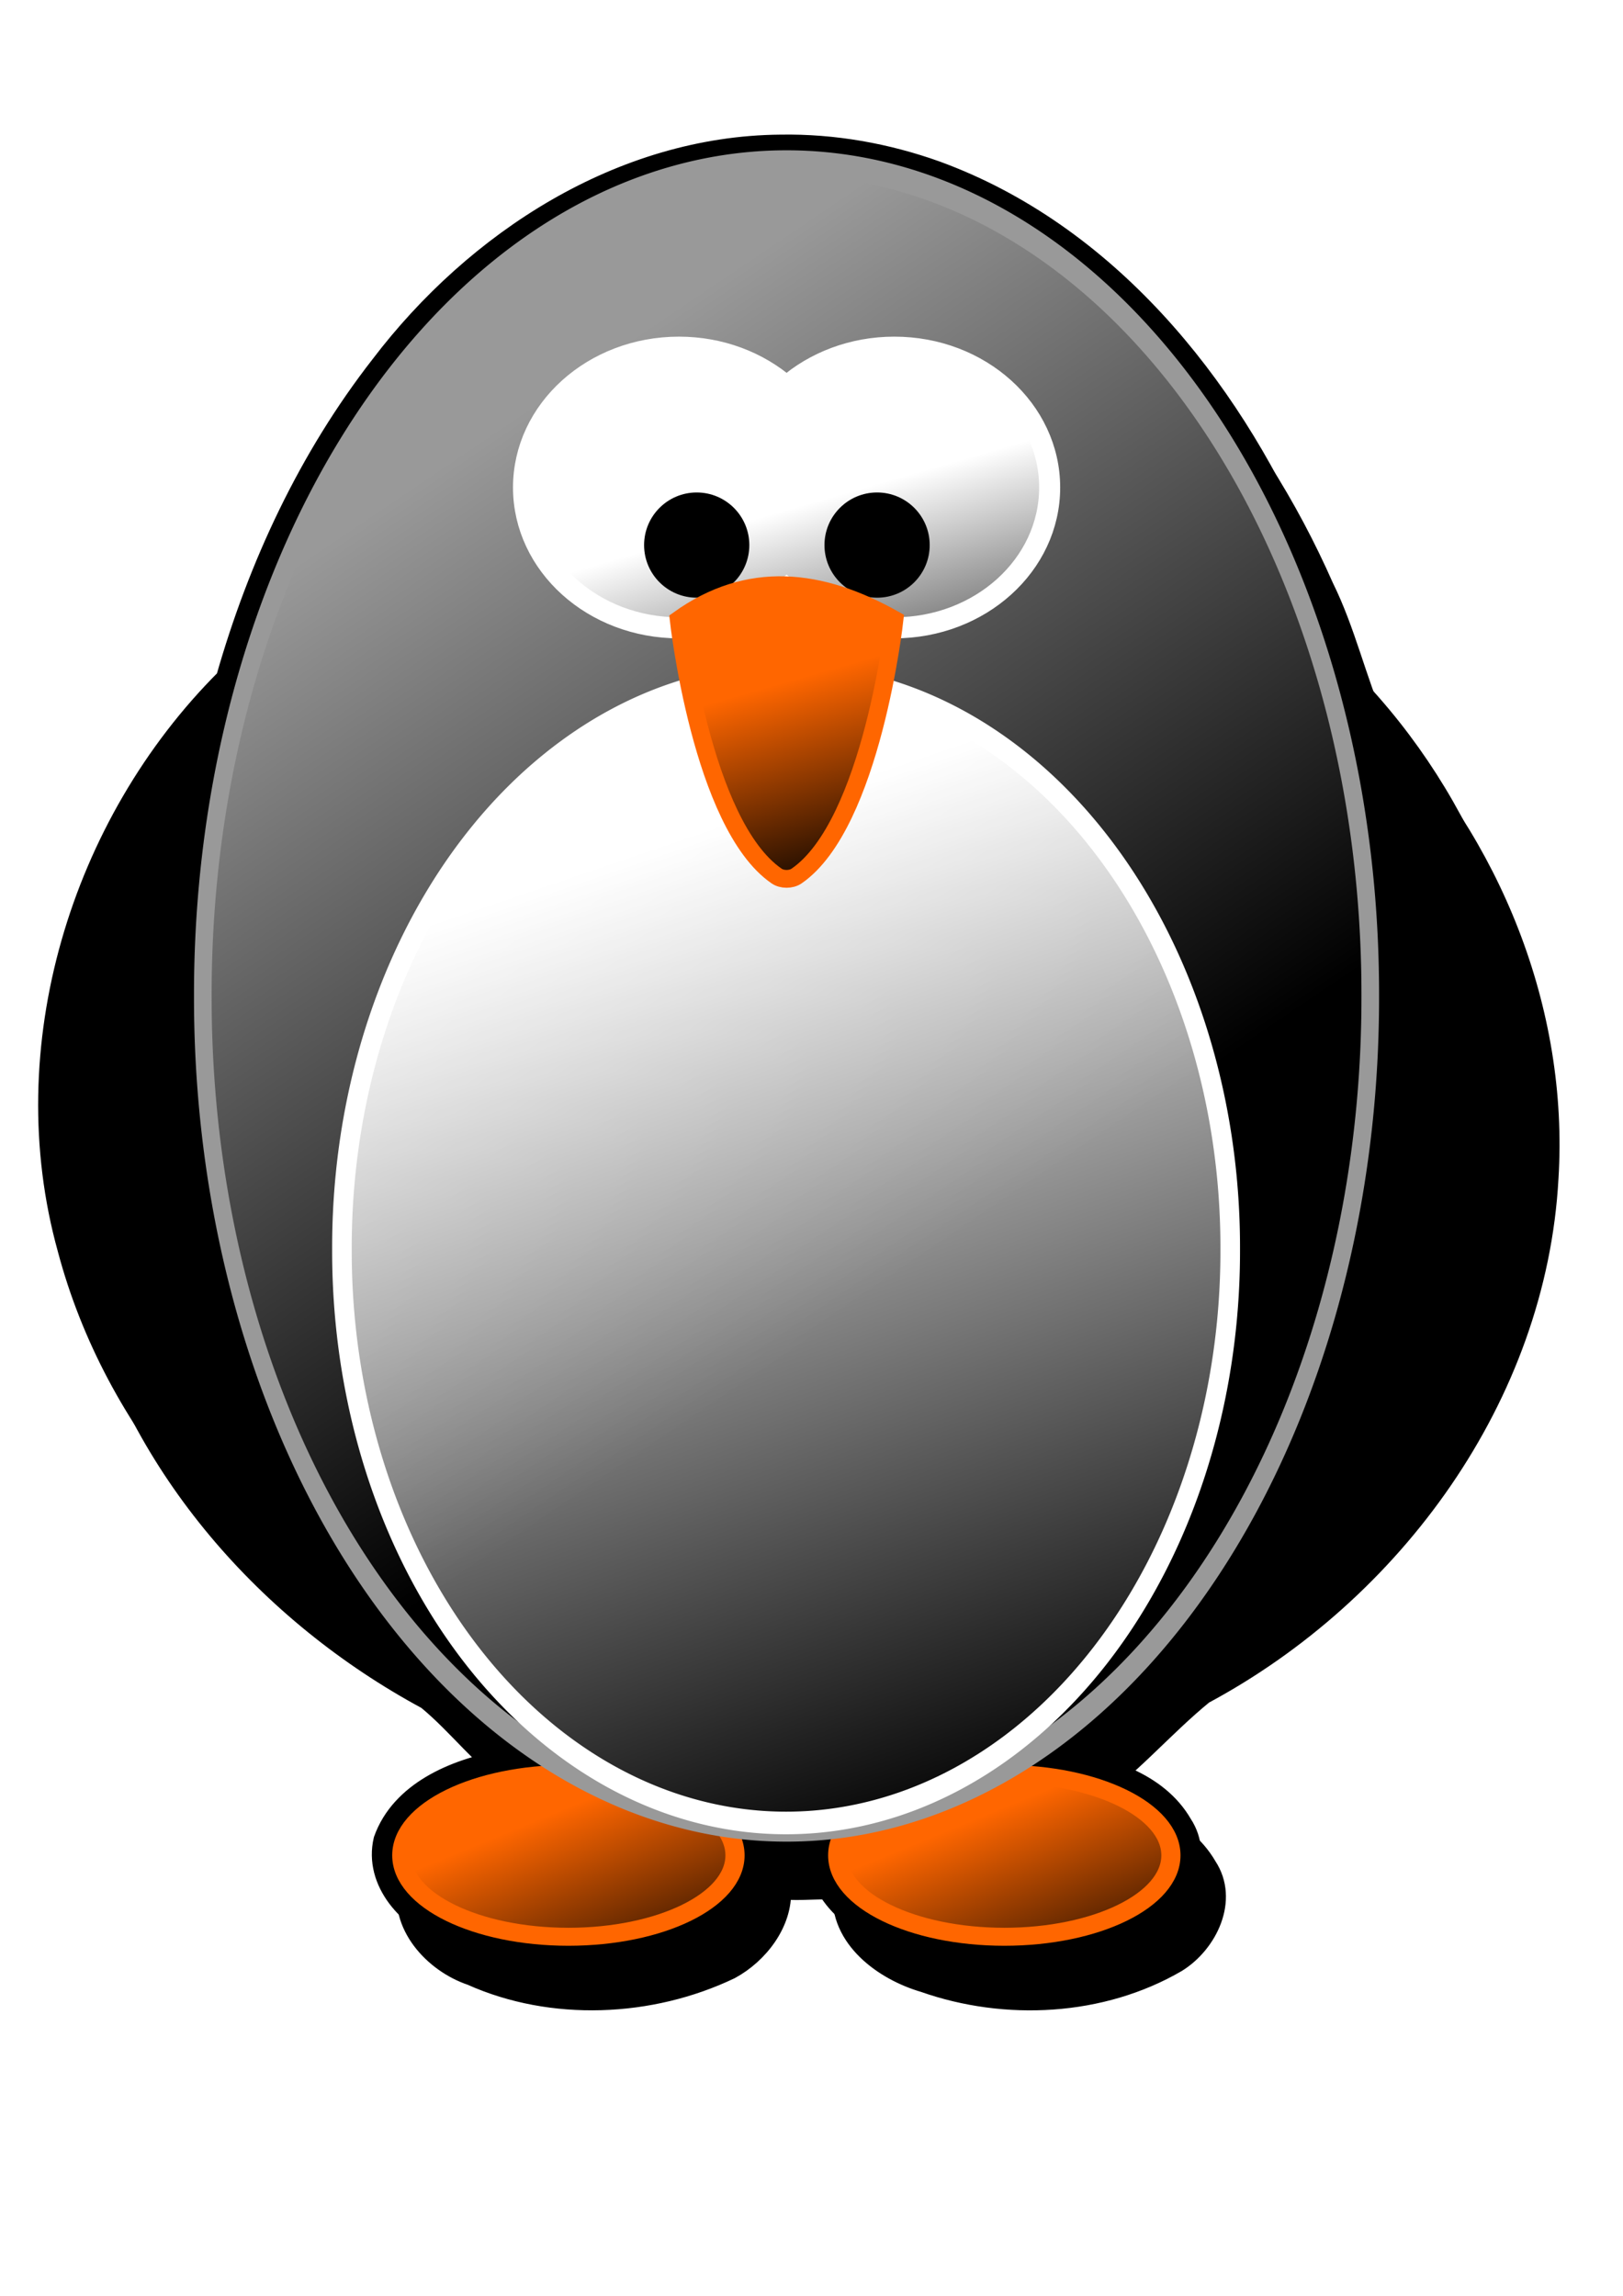 <?xml version="1.0" encoding="UTF-8" standalone="no"?>
<!-- Created with Inkscape (http://www.inkscape.org/) -->

<svg
   xmlns:dc="http://purl.org/dc/elements/1.1/"
   xmlns:cc="http://creativecommons.org/ns#"
   xmlns:rdf="http://www.w3.org/1999/02/22-rdf-syntax-ns#"
   xmlns:svg="http://www.w3.org/2000/svg"
   xmlns="http://www.w3.org/2000/svg"
   xmlns:xlink="http://www.w3.org/1999/xlink"
   xmlns:sodipodi="http://sodipodi.sourceforge.net/DTD/sodipodi-0.dtd"
   xmlns:inkscape="http://www.inkscape.org/namespaces/inkscape"
   width="744.094"
   height="1052.362"
   id="svg2"
   version="1.1"
   inkscape:version="0.48.2 r9819"
   sodipodi:docname="penguin.svg">
  <defs
     id="defs4">
    <linearGradient
       inkscape:collect="always"
       id="linearGradient3848">
      <stop
         style="stop-color:#ff6600;stop-opacity:1;"
         offset="0"
         id="stop3850" />
      <stop
         style="stop-color:#000000;stop-opacity:1"
         offset="1"
         id="stop3852" />
    </linearGradient>
    <linearGradient
       id="linearGradient3828"
       inkscape:collect="always">
      <stop
         id="stop3830"
         offset="0"
         style="stop-color:#ffffff;stop-opacity:1;" />
      <stop
         id="stop3832"
         offset="1"
         style="stop-color:#000000;stop-opacity:1" />
    </linearGradient>
    <linearGradient
       inkscape:collect="always"
       id="linearGradient3809">
      <stop
         style="stop-color:#ffffff;stop-opacity:1;"
         offset="0"
         id="stop3811" />
      <stop
         style="stop-color:#ffffff;stop-opacity:0;"
         offset="1"
         id="stop3813" />
    </linearGradient>
    <linearGradient
       inkscape:collect="always"
       id="linearGradient3781">
      <stop
         style="stop-color:#ff6600;stop-opacity:1;"
         offset="0"
         id="stop3783" />
      <stop
         style="stop-color:#000000;stop-opacity:1"
         offset="1"
         id="stop3785" />
    </linearGradient>
    <linearGradient
       inkscape:collect="always"
       id="linearGradient3771">
      <stop
         style="stop-color:#ffffff;stop-opacity:1;"
         offset="0"
         id="stop3773" />
      <stop
         style="stop-color:#ffffff;stop-opacity:0;"
         offset="1"
         id="stop3775" />
    </linearGradient>
    <linearGradient
       inkscape:collect="always"
       id="linearGradient2989">
      <stop
         style="stop-color:#999999;stop-opacity:1"
         offset="0"
         id="stop2991" />
      <stop
         style="stop-color:#000000;stop-opacity:1"
         offset="1"
         id="stop2993" />
    </linearGradient>
    <linearGradient
       inkscape:collect="always"
       xlink:href="#linearGradient2989"
       id="linearGradient2995"
       x1="134.286"
       y1="210.031"
       x2="221.429"
       y2="393.669"
       gradientUnits="userSpaceOnUse" />
    <linearGradient
       inkscape:collect="always"
       xlink:href="#linearGradient3771"
       id="linearGradient3777"
       x1="-1356.761"
       y1="332.249"
       x2="-1307.028"
       y2="500.429"
       gradientUnits="userSpaceOnUse" />
    <linearGradient
       inkscape:collect="always"
       xlink:href="#linearGradient3781"
       id="linearGradient3797"
       gradientUnits="userSpaceOnUse"
       x1="-1192.857"
       y1="648.076"
       x2="-1162.857"
       y2="716.648" />
    <linearGradient
       inkscape:collect="always"
       xlink:href="#linearGradient3781"
       id="linearGradient3799"
       gradientUnits="userSpaceOnUse"
       x1="-1192.857"
       y1="648.076"
       x2="-1162.857"
       y2="716.648" />
    <linearGradient
       inkscape:collect="always"
       xlink:href="#linearGradient3809"
       id="linearGradient3815"
       x1="-1367.143"
       y1="182.362"
       x2="-1351.428"
       y2="250.934"
       gradientUnits="userSpaceOnUse" />
    <linearGradient
       inkscape:collect="always"
       xlink:href="#linearGradient3828"
       id="linearGradient3826"
       gradientUnits="userSpaceOnUse"
       gradientTransform="matrix(1.608,0,0,1.608,2509.767,-118.039)"
       x1="-1324.286"
       y1="215.219"
       x2="-1300"
       y2="299.505" />
    <linearGradient
       inkscape:collect="always"
       xlink:href="#linearGradient3848"
       id="linearGradient3854"
       x1="-1338.452"
       y1="252.321"
       x2="-1321.28"
       y2="312.931"
       gradientUnits="userSpaceOnUse"
       gradientTransform="matrix(1.608,0,0,1.608,2502.854,-90.472)" />
    <linearGradient
       inkscape:collect="always"
       xlink:href="#linearGradient3781"
       id="linearGradient4009"
       gradientUnits="userSpaceOnUse"
       x1="-1192.857"
       y1="648.076"
       x2="-1162.857"
       y2="716.648" />
    <linearGradient
       inkscape:collect="always"
       xlink:href="#linearGradient3781"
       id="linearGradient4011"
       gradientUnits="userSpaceOnUse"
       x1="-1192.857"
       y1="648.076"
       x2="-1162.857"
       y2="716.648" />
    <linearGradient
       inkscape:collect="always"
       xlink:href="#linearGradient2989"
       id="linearGradient4013"
       gradientUnits="userSpaceOnUse"
       x1="134.286"
       y1="210.031"
       x2="221.429"
       y2="393.669" />
    <linearGradient
       inkscape:collect="always"
       xlink:href="#linearGradient3771"
       id="linearGradient4015"
       gradientUnits="userSpaceOnUse"
       x1="-1356.761"
       y1="332.249"
       x2="-1307.028"
       y2="500.429" />
    <linearGradient
       inkscape:collect="always"
       xlink:href="#linearGradient3828"
       id="linearGradient4017"
       gradientUnits="userSpaceOnUse"
       gradientTransform="translate(14.4,-8.051)"
       x1="-1324.286"
       y1="215.219"
       x2="-1300"
       y2="299.505" />
    <linearGradient
       inkscape:collect="always"
       xlink:href="#linearGradient3848"
       id="linearGradient4019"
       gradientUnits="userSpaceOnUse"
       x1="-1338.452"
       y1="252.321"
       x2="-1321.28"
       y2="312.931"
       gradientTransform="translate(10.102,9.091)" />
    <filter
       inkscape:collect="always"
       id="filter4038">
      <feGaussianBlur
         inkscape:collect="always"
         stdDeviation="9.387"
         id="feGaussianBlur4040" />
    </filter>
  </defs>
  <sodipodi:namedview
     id="base"
     pagecolor="#ffffff"
     bordercolor="#666666"
     borderopacity="1.0"
     inkscape:pageopacity="0.0"
     inkscape:pageshadow="2"
     inkscape:zoom="0.49497475"
     inkscape:cx="-97.376447"
     inkscape:cy="681.30784"
     inkscape:document-units="px"
     inkscape:current-layer="layer1"
     showgrid="false"
     inkscape:window-width="1920"
     inkscape:window-height="1054"
     inkscape:window-x="0"
     inkscape:window-y="0"
     inkscape:window-maximized="1" />
  <g
     inkscape:label="Layer 1"
     inkscape:groupmode="layer"
     id="layer1">
    <path
       style="fill:#000000;fill-opacity:1;stroke:#000000;stroke-width:5.295;filter:url(#filter4038)"
       d="m 370.307,242.746 c -45.628,0.36 -87.192,27.438 -114.156,62.844 -20.64,26.446 -35.047,57.271 -44.219,89.469 -41.525,41.454 -61.068,105.428 -45.156,162.688 13.331,50.333 50.158,92.066 95.531,116.531 8.907,7.327 15.943,17.056 25.688,23.688 1.804,2.103 10.003,5.494 2.781,5.344 -13.51,2.474 -28.951,8.895 -33.906,22.812 -2.873,12.099 7.264,23.17 18.125,26.812 22.972,10.309 51.163,9.126 73.969,-1.781 8.242,-4.474 15.032,-13.464 14.594,-22.75 5.592,0.615 12.431,-0.55 17.156,0.406 -0.954,13.424 11.731,22.71 23.344,26.094 23.281,8.206 50.732,6.805 72.219,-5.719 8.938,-5.541 14.967,-18.055 8.688,-27.594 -7.095,-12.276 -22.037,-16.42 -35.156,-18.938 12.617,-8.478 22.425,-20.387 34.094,-29.906 54.069,-28.994 95.048,-84.93 98.469,-147.281 2.972,-47.772 -16.423,-95.501 -49.344,-129.531 -5.504,-12.752 -8.537,-26.493 -14.719,-39 -20.345,-46.116 -55.103,-88.983 -103.594,-106.688 -14.169,-5.066 -29.282,-7.752 -44.406,-7.5 z"
       id="path3985"
       inkscape:connector-curvature="0"
       transform="matrix(1.608,0,0,1.608,-226.193,-304.897)" />
    <path
       style="fill:#000000;fill-opacity:1;stroke:#000000;stroke-width:8.515"
       d="M 357.942,65.967 C 284.567,66.546 217.702,110.109 174.341,167.044 141.149,209.572 118.008,259.124 103.258,310.901 36.482,377.564 5.031,480.445 30.618,572.525 c 21.437,80.941 80.684,148.047 153.648,187.39 14.324,11.782 25.638,27.427 41.308,38.092 2.901,3.382 16.085,8.834 4.472,8.593 -21.725,3.979 -46.556,14.304 -54.525,36.685 -4.62,19.456 11.682,37.26 29.147,43.117 36.942,16.578 82.276,14.676 118.95,-2.864 13.255,-7.194 24.173,-21.651 23.468,-36.584 8.992,0.989 19.99,-0.884 27.589,0.653 -1.534,21.588 18.865,36.52 37.539,41.962 37.439,13.196 81.582,10.943 116.135,-9.196 14.373,-8.911 24.069,-29.035 13.971,-44.374 -11.41,-19.74 -35.438,-26.405 -56.535,-30.454 20.289,-13.633 36.047,-32.766 54.813,-48.074 86.949,-46.625 152.861,-136.594 158.362,-236.862 4.779,-76.823 -26.41,-153.576 -79.35,-208.3 C 610.76,291.802 605.882,269.704 595.941,249.592 563.224,175.433 507.31,106.502 429.331,78.03 406.546,69.884 382.263,65.561 357.942,65.967 z"
       id="path3898"
       inkscape:connector-curvature="0" />
    <g
       id="g3793"
       transform="matrix(1.608,0,0,1.608,2502.854,-90.472)">
      <path
         transform="matrix(0.911,0,0,0.855,-193.224,21.284)"
         d="m -1130,659.505 c 0,14.991 -23.345,27.143 -52.143,27.143 -28.798,0 -52.143,-12.152 -52.143,-27.143 0,-14.991 23.345,-27.143 52.143,-27.143 28.798,0 52.143,12.152 52.143,27.143 z"
         sodipodi:ry="27.142857"
         sodipodi:rx="52.142857"
         sodipodi:cy="659.50507"
         sodipodi:cx="-1182.1428"
         id="path3779"
         style="fill:url(#linearGradient3797);fill-opacity:1;stroke:#ff6600;stroke-width:6"
         sodipodi:type="arc" />
      <path
         sodipodi:type="arc"
         style="fill:url(#linearGradient3799);fill-opacity:1;stroke:#ff6600;stroke-width:6"
         id="path3789"
         sodipodi:cx="-1182.1428"
         sodipodi:cy="659.50507"
         sodipodi:rx="52.142857"
         sodipodi:ry="27.142857"
         d="m -1130,659.505 c 0,14.991 -23.345,27.143 -52.143,27.143 -28.798,0 -52.143,-12.152 -52.143,-27.143 0,-14.991 23.345,-27.143 52.143,-27.143 28.798,0 52.143,12.152 52.143,27.143 z"
         transform="matrix(0.911,0,0,0.855,-317.51,21.284)" />
    </g>
    <path
       transform="matrix(1.977,0,0,1.734,-58.752,-60.253)"
       d="m 378.571,325.934 a 166.429,166.429 0 1 1 -332.857,0 166.429,166.429 0 1 1 332.857,0 z"
       sodipodi:ry="166.42857"
       sodipodi:rx="166.42857"
       sodipodi:cy="325.93362"
       sodipodi:cx="212.14285"
       id="path2997"
       style="fill:#000000;fill-opacity:1;fill-rule:evenodd;stroke:#000000;stroke-width:1px;stroke-linecap:butt;stroke-linejoin:miter;stroke-opacity:1"
       sodipodi:type="arc" />
    <path
       sodipodi:type="arc"
       style="fill:url(#linearGradient2995);fill-opacity:1;fill-rule:evenodd;stroke:#999999;stroke-width:5.029;stroke-linecap:butt;stroke-linejoin:miter;stroke-opacity:1"
       id="path2985"
       sodipodi:cx="212.14285"
       sodipodi:cy="325.93362"
       sodipodi:rx="166.42857"
       sodipodi:ry="166.42857"
       d="m 378.571,325.934 a 166.429,166.429 0 1 1 -332.857,0 166.429,166.429 0 1 1 332.857,0 z"
       transform="matrix(1.608,0,0,2.289,19.478,-289.526)" />
    <path
       sodipodi:type="arc"
       style="fill:url(#linearGradient3777);fill-opacity:1;stroke:#ffffff;stroke-width:3.813"
       id="path3769"
       sodipodi:cx="-1322.1428"
       sodipodi:cy="397.36218"
       sodipodi:rx="86.428574"
       sodipodi:ry="96.428574"
       d="m -1235.714,397.362 a 86.429,96.429 0 1 1 -172.857,0 86.429,96.429 0 1 1 172.857,0 z"
       transform="matrix(2.356,0,0,2.718,3475.36,-507.393)" />
    <path
       style="fill:url(#linearGradient3826);fill-opacity:1;stroke:#ffffff;stroke-width:9.649"
       d="m 311.278,159.136 c -39.332,0 -71.259,28.799 -71.259,64.324 0,35.525 31.927,64.324 71.259,64.324 19.172,0 36.546,-6.862 49.349,-17.991 12.804,11.138 30.219,17.991 49.399,17.991 39.332,0 71.209,-28.799 71.209,-64.324 0,-35.525 -31.877,-64.324 -71.209,-64.324 -19.18,0 -36.595,6.853 -49.399,17.991 -12.803,-11.129 -30.177,-17.991 -49.349,-17.991 z"
       id="path3801"
       inkscape:connector-curvature="0" />
    <g
       id="g3838"
       transform="matrix(1.608,0,0,1.608,2514.34,-90.472)">
      <path
         transform="translate(-1.429,1.429)"
         d="m -1348.571,210.219 c 0,8.284 -6.716,15 -15,15 -8.284,0 -15,-6.716 -15,-15 0,-8.284 6.716,-15 15,-15 8.284,0 15,6.716 15,15 z"
         sodipodi:ry="15"
         sodipodi:rx="15"
         sodipodi:cy="210.21933"
         sodipodi:cx="-1363.5714"
         id="path3834"
         style="fill:#000000;stroke:none"
         sodipodi:type="arc" />
      <path
         sodipodi:type="arc"
         style="fill:#000000;stroke:none"
         id="path3836"
         sodipodi:cx="-1363.5714"
         sodipodi:cy="210.21933"
         sodipodi:rx="15"
         sodipodi:ry="15"
         d="m -1348.571,210.219 c 0,8.284 -6.716,15 -15,15 -8.284,0 -15,-6.716 -15,-15 0,-8.284 6.716,-15 15,-15 8.284,0 15,6.716 15,15 z"
         transform="translate(50,1.429)" />
    </g>
    <path
       style="fill:url(#linearGradient3854);fill-opacity:1;stroke:#ff6600;stroke-width:8.163"
       d="m 311.151,284.052 c 31.985,-22.979 65.138,-19.092 98.952,0 0,0 -10.36,93.729 -44.897,117.505 -2.514,1.731 -6.643,1.731 -9.158,0 -34.537,-23.776 -44.897,-117.505 -44.897,-117.505 z"
       id="rect3845"
       inkscape:connector-curvature="0"
       sodipodi:nodetypes="ccssc" />
  </g>
</svg>
